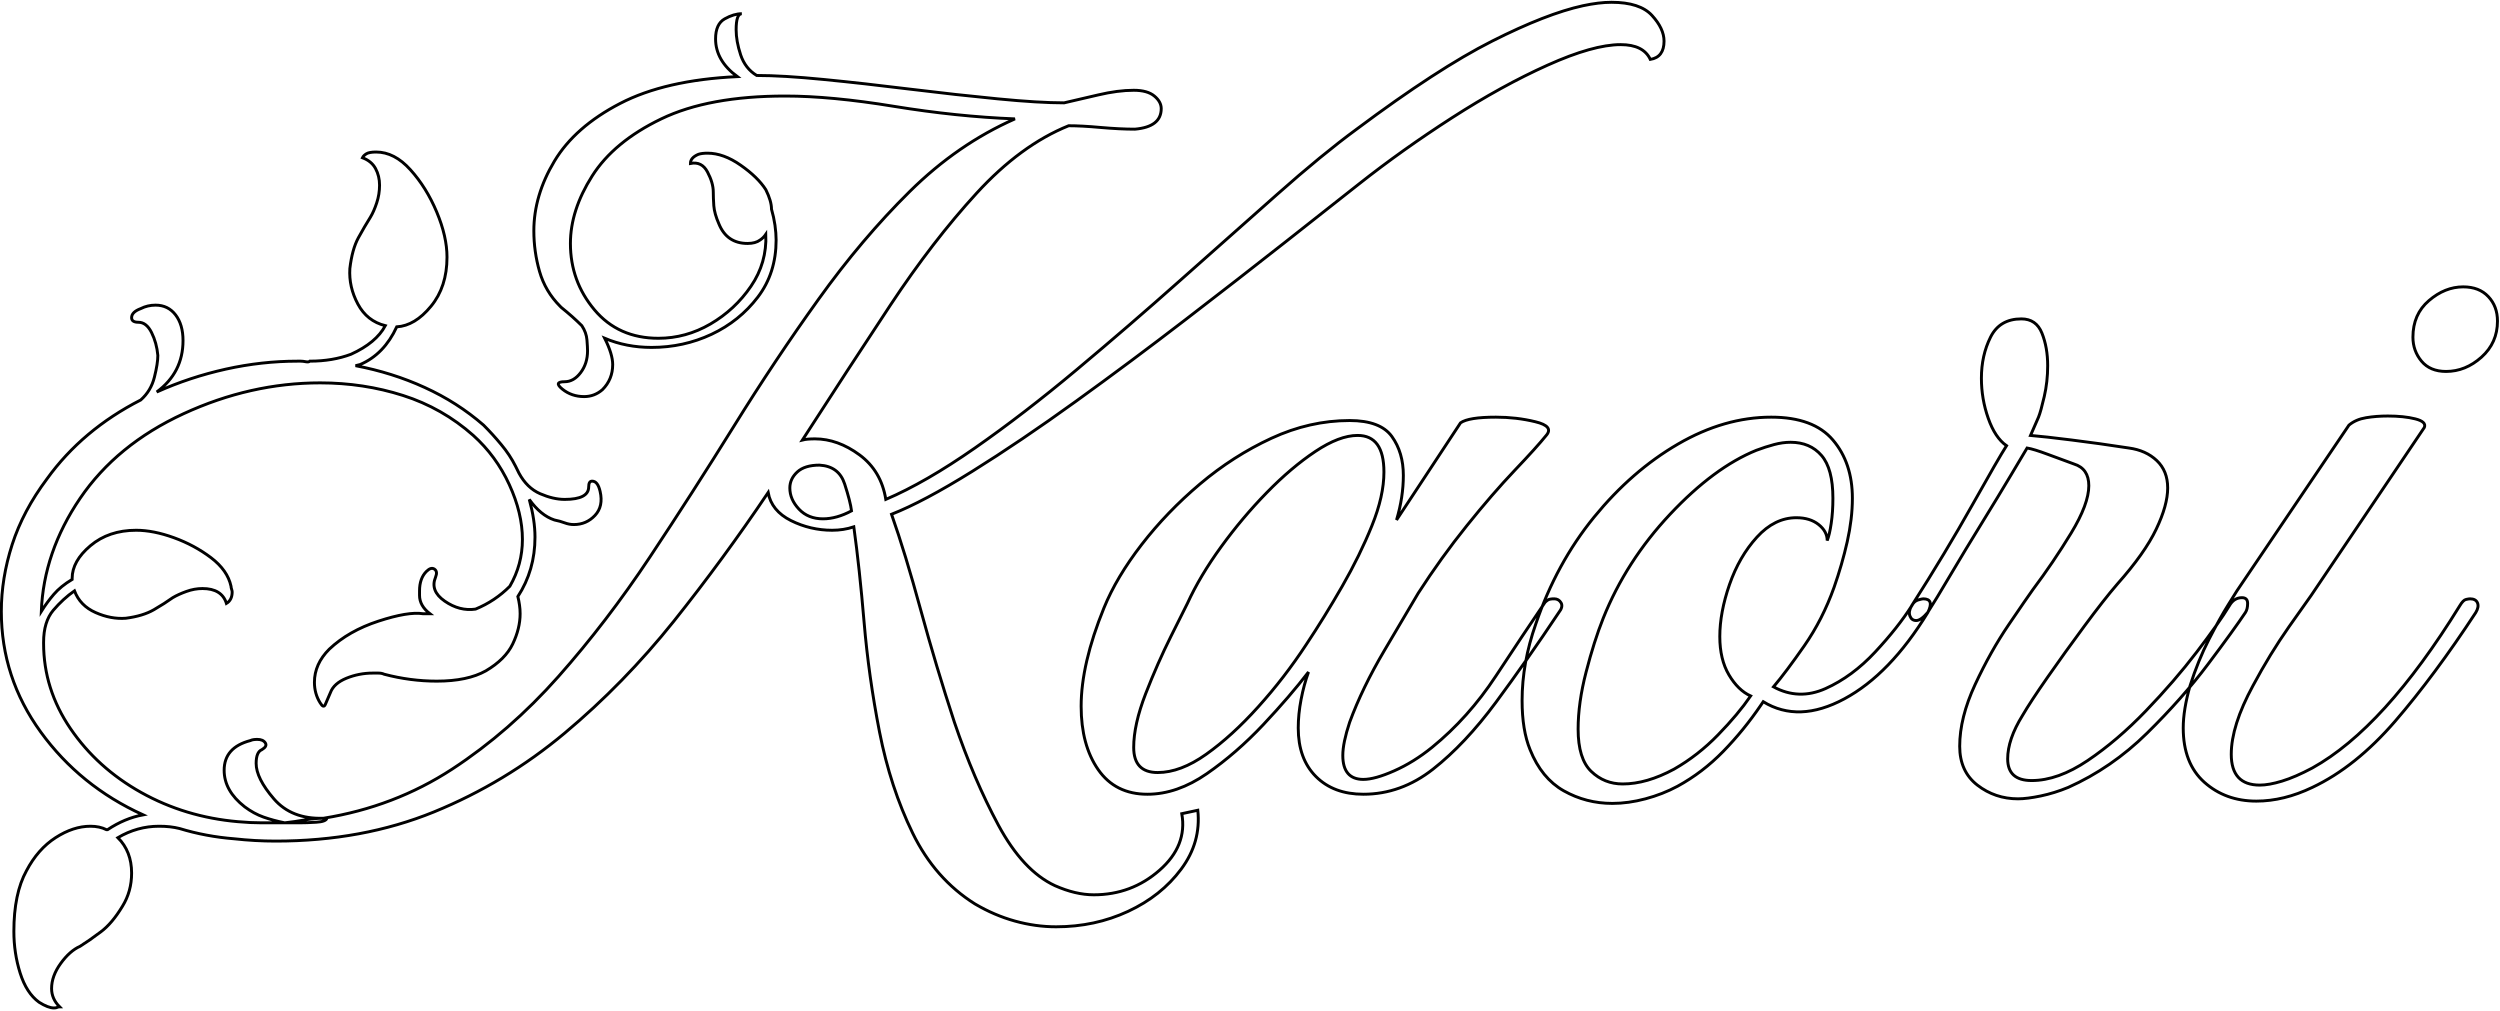 <?xml version="1.0" encoding="UTF-8" standalone="no"?>
<!DOCTYPE svg PUBLIC "-//W3C//DTD SVG 20010904//EN"
              "http://www.w3.org/TR/2001/REC-SVG-20010904/DTD/svg10.dtd">

<svg xmlns="http://www.w3.org/2000/svg"
     width="2.837in" height="1.147in"
     viewBox="0 0 851 344">
  <path id="Path"
        fill="none" stroke="black" stroke-width="1"
        d="M 18.34,343.08
           C 17.04,343.08 15.35,342.43 13.28,341.12
             10.43,339.05 8.29,335.74 6.86,331.20
             5.43,326.67 4.72,321.94 4.72,317.02
             4.72,308.45 6.14,301.58 9.00,296.39
             11.59,291.46 14.90,287.70 18.92,285.11
             22.94,282.52 26.89,281.22 30.78,281.22
             32.86,281.22 34.68,281.61 36.23,282.39
             36.23,282.39 36.62,282.39 36.62,282.39
             40.51,279.80 44.53,278.11 48.69,277.34
             34.41,270.85 22.80,261.45 13.86,249.14
             4.92,236.82 0.45,223.14 0.45,208.09
             0.45,200.57 1.68,192.99 4.14,185.34
             6.61,177.69 10.56,170.23 16.00,162.97
             24.04,151.82 34.68,142.88 47.91,136.12
             50.24,134.05 51.79,131.46 52.56,128.36
             53.34,125.25 53.73,122.78 53.73,120.95
             53.47,118.10 52.76,115.51 51.59,113.17
             50.43,110.84 48.94,109.67 47.12,109.67
             45.57,109.67 44.80,109.16 44.80,108.12
             44.80,106.82 45.83,105.79 47.91,105.02
             49.46,104.23 51.14,103.84 52.97,103.84
             55.81,103.84 58.08,104.95 59.77,107.16
             61.45,109.36 62.30,112.27 62.30,115.91
             62.30,123.17 59.31,129.00 53.34,133.41
             60.86,130.03 68.71,127.44 76.88,125.62
             85.05,123.81 93.16,122.91 101.20,122.91
             101.20,122.91 102.36,122.91 102.36,122.91
             102.88,122.91 103.46,122.98 104.11,123.11
             104.77,123.23 105.22,123.17 105.47,122.91
             110.66,122.91 115.33,122.12 119.48,120.56
             125.18,117.97 129.07,114.73 131.16,110.84
             127.00,109.80 123.88,107.34 121.81,103.45
             119.74,99.57 118.83,95.55 119.09,91.39
             119.61,86.98 120.58,83.48 122.00,80.89
             123.43,78.30 124.79,75.96 126.09,73.89
             126.88,72.59 127.59,70.97 128.23,69.03
             128.88,67.09 129.20,65.07 129.20,63.00
             129.20,60.93 128.75,59.05 127.84,57.36
             126.94,55.67 125.45,54.44 123.38,53.66
             123.63,53.15 124.09,52.70 124.73,52.31
             125.38,51.92 126.48,51.72 128.03,51.72
             132.19,51.72 136.08,53.73 139.70,57.75
             143.34,61.77 146.32,66.57 148.66,72.14
             150.99,77.71 152.16,82.84 152.16,87.50
             152.16,94.25 150.34,99.83 146.70,104.23
             143.08,108.64 139.19,110.98 135.05,111.23
             132.19,117.45 128.04,121.73 122.59,124.06
             122.59,124.06 121.03,124.45 121.03,124.45
             129.33,126.02 137.18,128.48 144.56,131.86
             151.96,135.23 158.64,139.50 164.61,144.69
             166.68,146.76 168.69,148.96 170.62,151.30
             172.57,153.63 174.20,156.09 175.50,158.69
             175.50,158.69 176.66,161.03 176.66,161.03
             178.48,164.40 180.88,166.73 183.86,168.03
             186.84,169.32 189.62,169.97 192.22,169.97
             197.66,169.97 200.39,168.54 200.39,165.69
             200.39,164.40 200.78,163.75 201.56,163.75
             202.85,163.75 203.76,164.92 204.28,167.25
             205.06,170.62 204.48,173.35 202.53,175.42
             200.58,177.50 198.18,178.53 195.33,178.53
             194.30,178.53 193.26,178.34 192.22,177.95
             191.19,177.56 190.02,177.23 188.72,176.97
             185.60,175.94 182.75,173.61 180.16,169.97
             181.46,174.64 182.11,178.92 182.11,182.81
             182.11,190.34 180.16,197.07 176.28,203.03
             176.53,204.07 176.72,205.05 176.84,205.95
             176.98,206.86 177.05,207.84 177.05,208.88
             177.05,212.24 176.20,215.68 174.52,219.19
             172.84,222.69 169.79,225.73 165.38,228.33
             161.23,230.66 155.66,231.83 148.66,231.83
             142.69,231.83 136.72,231.05 130.77,229.48
             130.24,229.23 129.59,229.09 128.81,229.09
             128.04,229.09 127.39,229.09 126.88,229.09
             123.76,229.09 120.77,229.68 117.92,230.84
             115.07,232.01 113.25,233.64 112.48,235.72
             111.70,237.53 111.11,238.89 110.72,239.80
             110.33,240.70 109.75,240.51 108.98,239.22
             107.68,237.15 107.03,234.81 107.03,232.22
             107.03,228.06 108.72,224.30 112.09,220.94
             116.50,216.78 122.07,213.61 128.81,211.41
             135.56,209.20 140.62,208.36 143.98,208.88
             143.98,208.88 146.33,208.88 146.33,208.88
             143.98,207.06 142.81,204.98 142.81,202.64
             142.81,202.64 142.81,201.09 142.81,201.09
             142.81,198.24 143.59,196.04 145.16,194.48
             146.19,193.45 147.09,193.18 147.88,193.70
             148.66,194.23 148.79,195.13 148.27,196.42
             146.97,199.54 148.01,202.26 151.38,204.59
             154.75,206.93 158.25,207.84 161.88,207.31
             166.29,205.50 170.18,202.91 173.55,199.53
             176.40,194.61 177.83,189.29 177.83,183.59
             177.83,177.62 176.34,171.40 173.36,164.92
             170.38,158.43 166.30,152.86 161.11,148.19
             154.10,141.97 146.12,137.43 137.17,134.58
             128.23,131.73 118.84,130.30 108.98,130.30
             93.16,130.30 77.66,133.80 62.48,140.80
             47.32,147.80 35.58,157.39 27.28,169.58
             18.99,181.77 14.58,194.61 14.06,208.09
             15.35,206.02 16.77,204.08 18.33,202.27
             19.89,200.45 21.97,198.76 24.56,197.20
             24.56,197.20 24.56,196.81 24.56,196.81
             24.56,192.93 26.63,189.23 30.78,185.73
             34.94,182.23 40.12,180.47 46.34,180.47
             50.24,180.47 54.52,181.31 59.19,183.00
             63.85,184.69 68.07,186.96 71.83,189.81
             75.59,192.67 77.86,195.91 78.64,199.53
             78.64,199.79 78.70,200.12 78.83,200.52
             78.96,200.90 79.03,201.23 79.03,201.48
             79.03,203.30 78.38,204.59 77.08,205.38
             76.04,202.00 73.31,200.31 68.91,200.31
             67.09,200.31 65.27,200.64 63.45,201.30
             61.64,201.95 60.09,202.65 58.80,203.42
             56.98,204.73 54.84,206.09 52.38,207.52
             49.91,208.95 46.74,209.91 42.84,210.42
             39.48,210.68 36.04,210.04 32.53,208.48
             29.03,206.93 26.63,204.47 25.34,201.09
             22.75,202.91 20.35,205.11 18.14,207.70
             15.94,210.30 14.84,213.93 14.84,218.59
             14.84,218.59 14.84,218.98 14.84,218.98
             14.84,229.36 17.89,239.02 23.98,247.97
             30.08,256.92 38.11,264.18 48.09,269.75
             58.08,275.32 69.04,278.63 80.97,279.67
             83.82,279.93 86.55,280.06 89.14,280.06
             91.73,280.06 94.33,280.06 96.92,280.06
             94.33,279.54 91.93,278.89 89.72,278.11
             87.52,277.34 85.38,276.17 83.30,274.61
             78.63,270.98 76.30,266.84 76.30,262.17
             76.30,256.98 79.28,253.61 85.25,252.05
             85.77,251.79 86.55,251.66 87.58,251.66
             88.88,251.66 89.79,252.05 90.30,252.83
             90.82,253.61 90.43,254.39 89.14,255.16
             87.84,255.68 87.19,257.23 87.19,259.83
             87.19,263.20 89.20,267.23 93.22,271.89
             97.24,276.55 102.88,278.76 110.14,278.50
             126.22,275.91 140.81,270.33 153.91,261.78
             167.00,253.22 179.05,242.71 190.08,230.27
             201.10,217.82 211.47,204.27 221.20,189.62
             230.93,174.97 240.46,160.12 249.80,145.08
             259.13,130.04 268.72,115.65 278.58,101.91
             288.43,88.16 298.80,75.90 309.69,65.14
             320.58,54.38 332.52,46.15 345.48,40.44
             332.27,39.92 318.52,38.49 304.25,36.16
             289.99,33.82 277.67,32.66 267.30,32.66
             249.92,32.66 235.85,35.25 225.09,40.44
             214.33,45.62 206.49,52.11 201.56,59.89
             196.63,67.67 194.17,75.32 194.17,82.84
             194.17,91.40 196.89,98.92 202.33,105.41
             207.77,111.89 215.04,115.12 224.12,115.12
             230.34,115.12 236.24,113.51 241.81,110.27
             247.39,107.02 252.00,102.73 255.62,97.42
             259.26,92.11 260.95,86.21 260.69,79.72
             260.16,80.50 259.52,81.15 258.73,81.67
             257.70,82.45 256.28,82.84 254.47,82.84
             249.80,82.84 246.55,80.64 244.73,76.22
             243.70,73.89 243.12,71.81 242.98,70.00
             242.86,68.19 242.80,66.63 242.80,65.33
             242.80,63.26 242.14,60.99 240.84,58.53
             239.55,56.06 237.61,55.09 235.02,55.61
             235.02,54.31 235.92,53.27 237.73,52.50
             238.52,52.24 239.55,52.11 240.84,52.11
             244.48,52.11 248.24,53.48 252.12,56.20
             256.02,58.92 258.88,61.70 260.69,64.55
             261.98,67.14 262.62,69.35 262.62,71.17
             263.14,72.98 263.54,74.80 263.80,76.61
             264.05,78.42 264.19,80.11 264.19,81.67
             264.19,89.20 262.11,95.68 257.95,101.12
             253.80,106.56 248.55,110.78 242.20,113.77
             235.85,116.75 229.04,118.23 221.78,118.23
             216.08,118.23 210.77,117.20 205.84,115.12
             207.66,118.75 208.56,121.73 208.56,124.06
             208.56,127.44 207.39,130.29 205.06,132.62
             203.25,134.19 201.18,134.97 198.84,134.97
             195.99,134.97 193.52,134.12 191.44,132.44
             189.36,130.75 189.62,129.91 192.22,129.91
             194.29,129.91 196.10,128.87 197.66,126.80
             199.22,124.73 200.00,122.26 200.00,119.41
             200.00,118.62 199.93,117.39 199.80,115.70
             199.67,114.02 199.09,112.40 198.06,110.84
             197.02,109.80 195.91,108.77 194.75,107.73
             193.58,106.70 192.35,105.66 191.06,104.62
             191.06,104.62 190.67,104.23 190.67,104.23
             187.30,100.86 184.96,96.91 183.66,92.38
             182.36,87.84 181.72,83.23 181.72,78.56
             181.72,70.52 184.05,62.61 188.72,54.83
             193.38,47.05 200.84,40.50 211.08,35.19
             221.33,29.87 234.62,26.82 250.97,26.05
             246.04,22.41 243.58,18.13 243.58,13.20
             243.58,9.83 244.61,7.56 246.69,6.39
             248.76,5.23 250.70,4.64 252.52,4.64
             251.22,4.64 250.58,6.46 250.58,10.09
             250.58,12.69 251.09,15.54 252.12,18.66
             253.16,21.76 254.98,24.09 257.58,25.66
             263.54,25.66 271.12,26.11 280.33,27.02
             289.54,27.92 299.39,29.03 309.89,30.33
             320.40,31.62 330.32,32.72 339.66,33.62
             348.99,34.53 356.51,34.98 362.22,34.98
             365.58,34.21 369.47,33.31 373.88,32.27
             378.29,31.23 382.31,30.70 385.94,30.70
             389.05,30.70 391.38,31.36 392.94,32.66
             394.50,33.95 395.28,35.38 395.28,36.94
             395.28,41.09 392.30,43.42 386.33,43.94
             382.96,43.94 379.07,43.75 374.66,43.36
             370.25,42.96 366.62,42.77 363.77,42.77
             352.88,47.17 342.44,54.82 332.45,65.72
             322.47,76.62 312.68,89.32 303.08,103.84
             293.48,118.37 283.50,133.67 273.14,149.75
             274.17,149.49 275.59,149.36 277.41,149.36
             282.59,149.36 287.65,151.18 292.58,154.81
             297.50,158.44 300.49,163.49 301.53,169.97
             310.60,166.09 320.71,160.25 331.86,152.47
             343.02,144.69 354.55,135.81 366.48,125.83
             378.42,115.84 390.22,105.66 401.89,95.28
             413.57,84.91 424.52,75.18 434.77,66.11
             445.00,57.04 454.02,49.65 461.80,43.94
             480.21,30.19 495.58,20.20 507.89,13.98
             520.21,7.76 530.52,3.73 538.83,1.92
             542.45,1.14 545.69,0.75 548.55,0.75
             555.02,0.75 559.62,2.25 562.34,5.23
             565.07,8.21 566.44,11.13 566.44,13.98
             566.44,17.61 564.88,19.68 561.77,20.20
             560.21,16.84 556.84,15.16 551.66,15.16
             545.44,15.16 537.14,17.49 526.77,22.16
             516.39,26.82 505.56,32.79 494.28,40.05
             483.00,47.31 472.43,54.83 462.58,62.61
             456.35,67.54 448.05,74.09 437.67,82.25
             427.30,90.42 415.96,99.23 403.64,108.70
             391.33,118.17 378.88,127.45 366.30,136.53
             353.72,145.61 341.93,153.58 330.91,160.45
             319.88,167.32 310.74,172.18 303.48,175.03
             306.59,183.84 309.89,194.67 313.39,207.52
             316.89,220.35 320.72,233.12 324.88,245.83
             329.28,258.80 334.27,270.46 339.84,280.83
             345.43,291.20 351.85,298.08 359.11,301.45
             363.77,303.52 368.18,304.56 372.33,304.56
             380.89,304.56 388.35,301.77 394.70,296.20
             401.05,290.63 403.58,284.21 402.28,276.95
             402.28,276.95 407.73,275.78 407.73,275.78
             408.50,283.04 406.62,289.72 402.08,295.81
             397.55,301.91 391.52,306.70 384.00,310.20
             376.48,313.70 368.31,315.45 359.50,315.45
             354.82,315.45 350.15,314.80 345.48,313.50
             340.82,312.21 336.28,310.27 331.88,307.67
             322.80,301.97 315.73,293.94 310.67,283.56
             305.62,273.19 301.86,261.71 299.39,249.14
             296.93,236.56 295.18,224.11 294.14,211.80
             293.10,199.48 291.93,188.65 290.64,179.31
             288.30,180.09 285.84,180.47 283.25,180.47
             278.32,180.47 273.65,179.37 269.23,177.17
             264.83,174.96 262.24,171.79 261.47,167.64
             251.35,182.68 240.66,197.27 229.38,211.41
             218.09,225.53 205.71,238.23 192.22,249.52
             178.74,260.80 163.89,269.74 147.69,276.36
             131.48,282.97 113.52,286.28 93.81,286.28
             91.48,286.28 89.14,286.21 86.80,286.08
             84.46,285.95 82.13,285.76 79.80,285.50
             73.32,284.99 67.09,283.82 61.12,282.00
             60.09,281.74 58.99,281.54 57.83,281.41
             56.66,281.28 55.43,281.22 54.12,281.22
             49.20,281.22 44.53,282.52 40.12,285.11
             43.24,288.22 44.80,292.24 44.80,297.17
             44.80,301.33 43.76,305.09 41.69,308.45
             39.34,312.35 36.88,315.27 34.28,317.20
             31.70,319.15 29.36,320.77 27.28,322.08
             24.95,323.11 22.74,325.05 20.67,327.91
             18.60,330.76 17.56,333.61 17.56,336.47
             17.56,338.80 18.47,340.88 20.28,342.69
             20.02,342.69 19.76,342.75 19.50,342.88
             19.25,343.01 18.86,343.08 18.34,343.08 Z
           M 280.14,176.58
           C 283.25,176.58 286.49,175.67 289.86,173.86
             289.60,171.79 288.82,168.74 287.52,164.72
             286.22,160.70 283.38,158.56 278.97,158.30
             275.59,158.30 273.06,159.08 271.38,160.64
             269.70,162.20 268.86,164.01 268.86,166.08
             268.86,168.67 269.89,171.07 271.97,173.28
             274.04,175.48 276.77,176.58 280.14,176.58 Z
           M 101.97,280.06
           C 103.53,280.06 105.41,279.99 107.61,279.86
             109.82,279.73 111.05,279.28 111.31,278.50
             111.31,278.50 110.14,278.50 110.14,278.50
             108.07,278.50 105.93,278.69 103.72,279.08
             101.52,279.47 99.25,279.80 96.92,280.06
             96.92,280.06 101.97,280.06 101.97,280.06 Z
           M 390.56,270.33
           C 383.30,270.33 377.73,267.54 373.84,261.97
             369.96,256.40 368.02,249.20 368.02,240.38
             368.02,230.78 370.60,219.63 375.78,206.92
             378.63,199.92 382.91,192.73 388.62,185.34
             394.33,177.95 400.95,171.07 408.47,164.72
             415.99,158.37 424.09,153.18 432.78,149.16
             441.47,145.14 450.35,143.12 459.42,143.12
             466.42,143.12 471.22,144.95 473.81,148.58
             476.41,152.20 477.70,156.61 477.70,161.80
             477.70,166.73 476.93,171.78 475.38,176.97
             475.38,176.97 497.16,143.91 497.16,143.91
             498.97,142.62 502.99,141.97 509.22,141.97
             513.88,141.97 518.35,142.49 522.62,143.53
             526.91,144.56 528.14,146.12 526.33,148.19
             524.25,150.78 520.69,154.74 515.62,160.06
             510.57,165.38 505.13,171.66 499.30,178.92
             493.46,186.18 487.95,193.84 482.77,201.88
             480.17,206.28 476.34,212.77 471.28,221.33
             466.23,229.88 462.27,238.05 459.42,245.83
             457.87,250.50 457.09,254.26 457.09,257.11
             457.09,262.56 459.43,265.28 464.09,265.28
             466.69,265.28 470.19,264.31 474.59,262.36
             479.00,260.41 483.28,257.76 487.44,254.39
             495.73,247.64 502.98,239.54 509.20,230.08
             515.43,220.61 521.01,212.25 525.94,204.98
             526.20,204.73 526.52,204.46 526.91,204.20
             527.30,203.95 528.02,203.81 529.05,203.81
             530.09,203.81 530.87,204.27 531.39,205.17
             531.91,206.08 531.65,207.18 530.61,208.48
             523.35,219.38 516.22,229.56 509.22,239.03
             502.22,248.49 495.08,256.07 487.81,261.78
             480.55,267.48 472.64,270.33 464.09,270.33
             457.35,270.33 451.97,268.32 447.95,264.31
             443.93,260.29 441.92,254.78 441.92,247.77
             441.92,244.66 442.24,241.42 442.89,238.05
             443.54,234.67 444.38,231.56 445.42,228.72
             441.27,234.16 436.14,240.12 430.05,246.61
             423.95,253.09 417.54,258.66 410.80,263.33
             404.05,268.00 397.31,270.33 390.56,270.33 Z
           M 394.08,262.94
           C 399.25,262.94 404.76,260.87 410.59,256.72
             416.44,252.57 422.34,247.20 428.30,240.58
             434.27,233.96 439.71,226.90 444.64,219.38
             448.79,213.15 452.87,206.53 456.89,199.53
             460.91,192.53 464.28,185.66 467.00,178.92
             469.73,172.18 471.09,166.09 471.09,160.64
             471.09,152.34 468.11,148.19 462.14,148.19
             457.99,148.19 453.20,150.01 447.75,153.64
             442.30,157.27 436.79,161.93 431.22,167.64
             425.64,173.35 420.46,179.51 415.66,186.12
             410.86,192.73 407.04,199.15 404.19,205.38
             403.41,206.93 401.52,210.69 398.55,216.66
             395.57,222.62 392.71,229.10 389.98,236.11
             387.27,243.11 385.91,249.20 385.91,254.39
             385.91,260.09 388.63,262.94 394.08,262.94 Z
           M 548.84,273.45
           C 542.88,273.45 537.38,272.02 532.31,269.17
             527.26,266.32 523.44,261.65 520.84,255.16
             519.03,250.75 518.12,245.18 518.12,238.44
             518.12,229.88 519.68,221.19 522.78,212.38
             527.46,198.62 534.07,186.50 542.62,176.00
             551.19,165.50 560.72,157.20 571.22,151.11
             581.72,145.02 592.29,141.97 602.92,141.97
             612.52,141.97 619.52,144.56 623.92,149.75
             628.34,154.94 630.55,161.55 630.55,169.58
             630.55,174.25 629.96,179.17 628.80,184.36
             627.63,189.55 626.13,194.73 624.31,199.92
             621.72,207.18 618.35,213.80 614.20,219.77
             610.05,225.73 606.55,230.40 603.70,233.77
             609.41,236.88 615.31,237.08 621.41,234.36
             627.50,231.63 633.13,227.48 638.31,221.91
             643.50,216.34 647.65,211.09 650.77,206.16
             651.29,205.12 652.00,204.46 652.91,204.20
             653.81,203.95 654.39,203.81 654.66,203.81
             657.25,203.81 657.77,205.37 656.22,208.48
             647.66,222.48 638.19,232.28 627.81,237.86
             617.45,243.43 608.24,243.76 600.20,238.83
             600.20,238.83 599.42,239.98 599.42,239.98
             595.54,245.70 591.25,250.95 586.58,255.75
             581.91,260.54 576.73,264.50 571.03,267.61
             567.66,269.42 564.02,270.85 560.12,271.89
             556.24,272.93 552.48,273.45 548.84,273.45 Z
           M 552.36,266.83
           C 557.80,266.83 563.63,265.15 569.86,261.78
             575.30,258.67 580.30,254.78 584.83,250.11
             589.37,245.45 593.07,241.03 595.92,236.88
             593.07,235.59 590.60,233.19 588.53,229.69
             586.46,226.19 585.42,221.84 585.42,216.66
             585.42,211.21 586.52,205.31 588.72,198.95
             590.93,192.60 594.04,187.22 598.06,182.81
             602.08,178.41 606.55,176.20 611.48,176.20
             614.59,176.20 617.11,176.98 619.06,178.53
             621.01,180.09 621.98,181.90 621.98,183.97
             622.50,182.68 622.96,180.73 623.34,178.14
             623.73,175.55 623.92,172.70 623.92,169.58
             623.92,162.84 622.62,157.98 620.03,155.00
             617.44,152.01 613.94,150.52 609.53,150.52
             607.72,150.52 605.84,150.78 603.89,151.30
             601.95,151.82 599.94,152.47 597.86,153.25
             588.27,157.14 578.47,164.40 568.48,175.03
             558.50,185.67 550.92,197.46 545.73,210.42
             543.66,215.61 541.72,221.71 539.91,228.72
             538.09,235.72 537.19,242.20 537.19,248.16
             537.19,254.91 538.68,259.71 541.66,262.56
             544.63,265.41 548.20,266.83 552.36,266.83 Z
           M 686.91,271.89
           C 681.72,271.89 677.11,270.33 673.09,267.22
             669.08,264.11 667.08,259.70 667.08,254.00
             667.08,247.51 668.83,240.51 672.33,232.98
             675.83,225.46 679.65,218.66 683.80,212.56
             687.94,206.47 690.66,202.52 691.97,200.70
             696.63,194.48 700.98,188.06 705.00,181.45
             709.02,174.84 711.03,169.45 711.03,165.30
             711.03,161.41 709.34,158.95 705.97,157.91
             703.11,156.88 700.13,155.78 697.02,154.61
             693.91,153.45 691.58,152.73 690.02,152.47
             689.24,153.76 687.43,156.81 684.58,161.61
             681.72,166.41 678.41,171.86 674.66,177.95
             670.89,184.05 667.33,189.95 663.95,195.66
             660.59,201.36 657.99,205.63 656.17,208.48
             654.62,210.30 653.32,211.20 652.28,211.20
             651.25,211.20 650.54,210.69 650.14,209.66
             649.75,208.62 649.95,207.45 650.73,206.16
             658.52,193.96 665.38,182.55 671.34,171.92
             677.31,161.29 681.20,154.54 683.02,151.69
             680.42,149.88 678.35,146.77 676.80,142.36
             675.24,137.95 674.47,133.40 674.47,128.73
             674.47,123.55 675.50,118.88 677.58,114.73
             679.65,110.59 683.15,108.52 688.08,108.52
             691.45,108.52 693.79,110.14 695.08,113.38
             696.38,116.62 697.03,120.31 697.03,124.45
             697.03,128.09 696.64,131.59 695.86,134.97
             695.08,138.34 694.43,140.67 693.91,141.97
             693.91,141.97 691.19,148.19 691.19,148.19
             694.30,148.45 698.97,148.97 705.19,149.75
             711.41,150.52 717.90,151.43 724.64,152.47
             728.54,152.99 731.71,154.42 734.17,156.75
             736.64,159.09 737.88,162.20 737.88,166.08
             737.88,169.98 736.58,174.65 733.98,180.09
             731.39,185.53 726.98,191.76 720.75,198.77
             717.63,202.39 713.88,207.19 709.47,213.16
             705.06,219.12 700.91,224.89 697.02,230.47
             693.13,236.04 690.28,240.39 688.47,243.50
             685.09,248.94 683.41,253.87 683.41,258.28
             683.41,263.21 686.13,265.67 691.58,265.67
             697.55,265.67 703.90,263.40 710.64,258.86
             717.38,254.32 723.99,248.68 730.47,241.94
             736.96,235.20 742.73,228.52 747.78,221.91
             752.84,215.29 756.54,210.04 758.88,206.16
             759.91,204.34 761.34,203.42 763.16,203.42
             764.45,203.42 765.09,204.07 765.09,205.38
             765.09,206.67 764.84,207.70 764.33,208.48
             761.73,212.37 757.52,218.20 751.67,225.98
             745.84,233.77 738.90,241.62 730.86,249.53
             722.83,257.44 713.88,263.59 704.03,268.00
             700.91,269.29 697.80,270.26 694.69,270.91
             691.57,271.56 688.98,271.89 686.91,271.89 Z
           M 832.64,126.41
           C 829.02,126.41 826.23,125.24 824.28,122.91
             822.33,120.57 821.36,117.85 821.36,114.73
             821.36,109.55 823.17,105.40 826.80,102.30
             830.43,99.18 834.33,97.62 838.48,97.62
             842.11,97.62 844.96,98.73 847.03,100.94
             849.10,103.14 850.14,105.92 850.14,109.28
             850.14,114.21 848.32,118.30 844.69,121.55
             841.06,124.79 837.05,126.41 832.64,126.41 Z
           M 768.06,272.67
           C 761.06,272.67 755.16,270.53 750.36,266.25
             745.57,261.97 743.17,255.81 743.17,247.77
             743.17,243.62 743.95,238.82 745.50,233.38
             747.32,227.68 749.46,222.43 751.92,217.62
             754.39,212.82 756.59,208.87 758.53,205.77
             760.48,202.65 761.45,201.09 761.45,201.09
             761.45,201.09 799.58,144.69 799.58,144.69
             801.13,143.39 803.07,142.54 805.41,142.16
             807.74,141.77 810.20,141.58 812.80,141.58
             816.43,141.58 819.55,141.90 822.14,142.55
             824.73,143.20 825.77,144.17 825.25,145.47
             825.25,145.47 786.73,202.64 786.73,202.64
             785.96,203.68 783.44,207.25 779.16,213.34
             774.88,219.44 770.79,226.12 766.91,233.38
             761.98,242.46 759.52,250.24 759.52,256.72
             759.52,263.72 762.75,267.22 769.23,267.22
             771.30,267.22 773.83,266.77 776.81,265.86
             779.80,264.95 783.24,263.46 787.12,261.39
             803.47,252.31 820.20,233.90 837.31,206.16
             838.09,204.86 838.80,204.14 839.45,204.02
             840.10,203.88 840.55,203.81 840.81,203.81
             842.10,203.81 842.94,204.27 843.33,205.17
             843.72,206.08 843.53,207.18 842.75,208.48
             833.41,222.75 824.27,235.06 815.33,245.44
             806.38,255.81 796.98,263.34 787.12,268.00
             780.64,271.11 774.29,272.67 768.06,272.67 Z" />
</svg>
